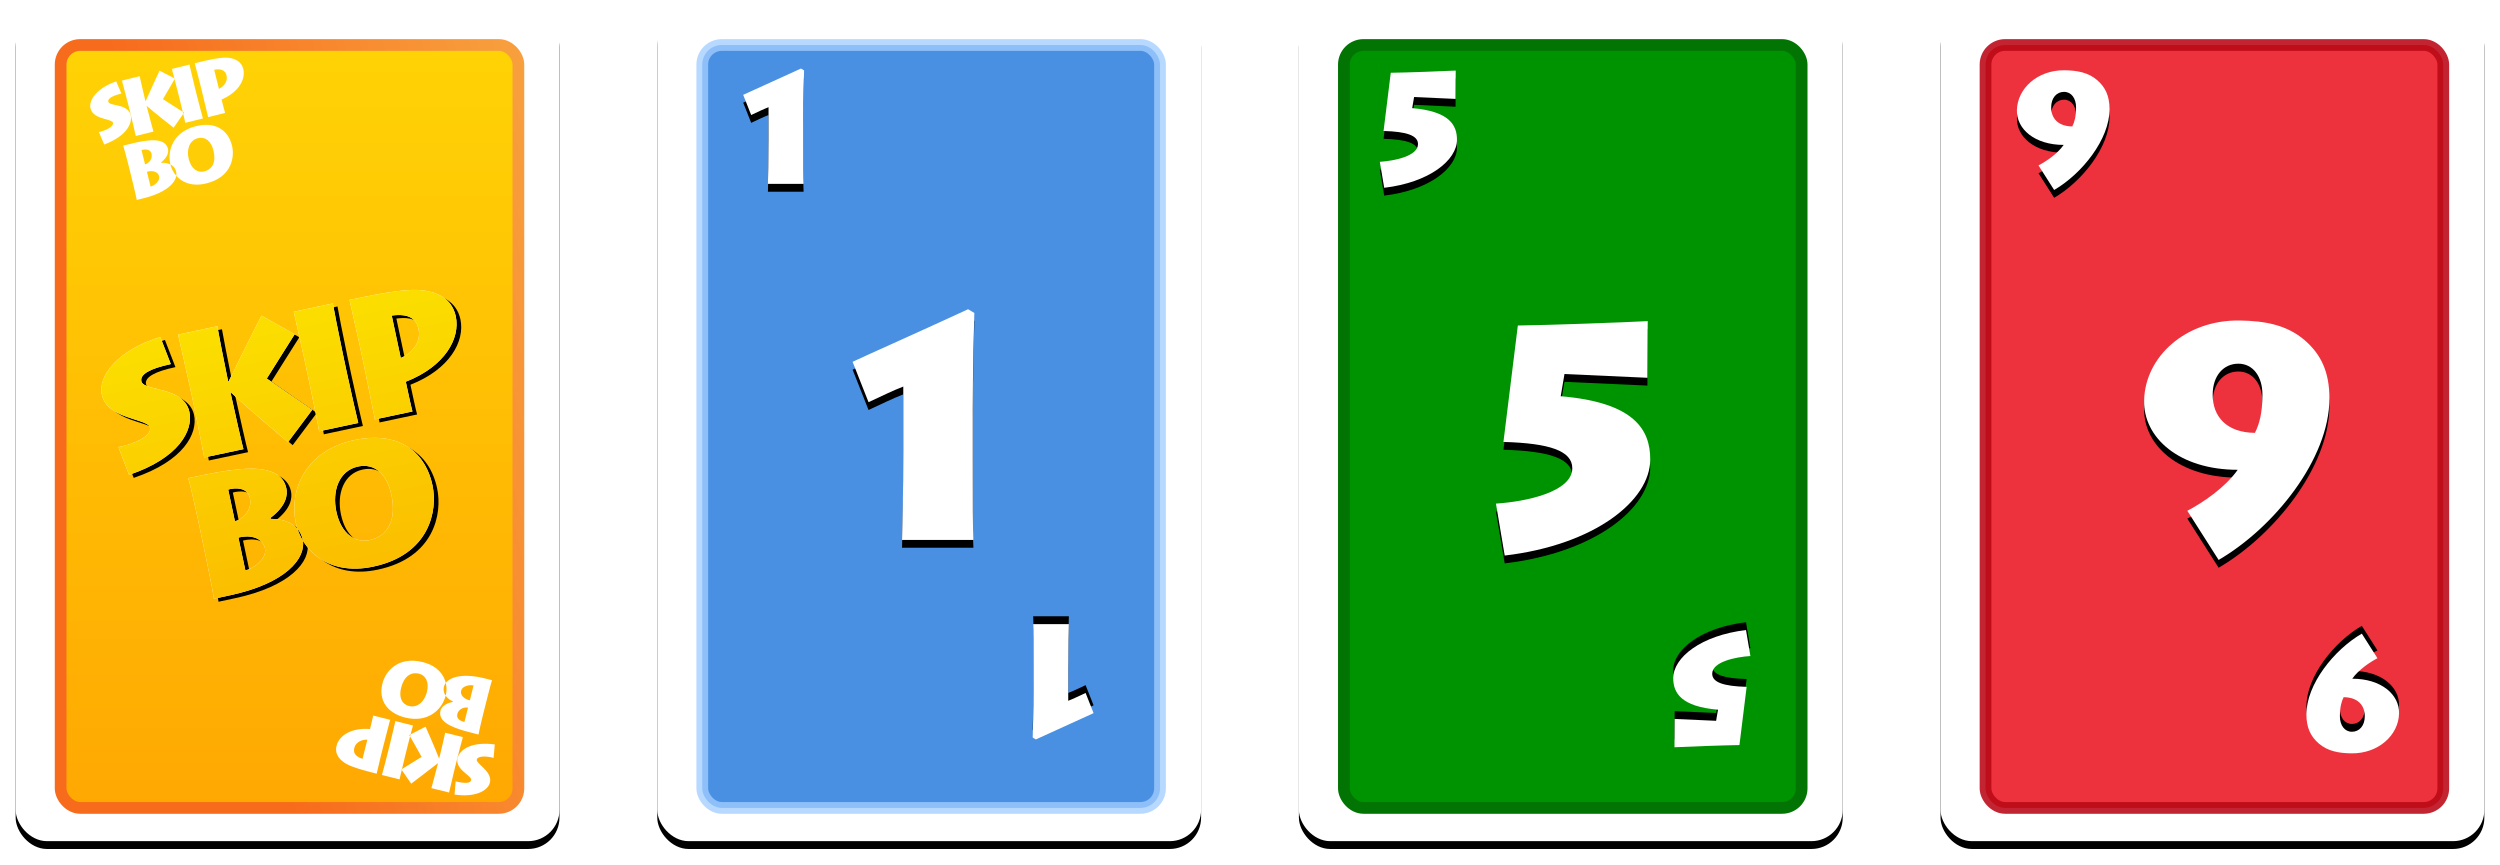 <?xml version="1.0" encoding="UTF-8"?>
<svg width="639px" height="221px" viewBox="0 0 639 221" version="1.1" xmlns="http://www.w3.org/2000/svg" xmlns:xlink="http://www.w3.org/1999/xlink">
    <!-- Generator: Sketch 52.4 (67378) - http://www.bohemiancoding.com/sketch -->
    <title>Group 3</title>
    <desc>Created with Sketch.</desc>
    <defs>
        <rect id="path-1" x="0" y="0" width="139" height="213" rx="8"></rect>
        <filter x="-5.0%" y="-2.3%" width="110.1%" height="106.6%" filterUnits="objectBoundingBox" id="filter-2">
            <feOffset dx="0" dy="2" in="SourceAlpha" result="shadowOffsetOuter1"></feOffset>
            <feGaussianBlur stdDeviation="2" in="shadowOffsetOuter1" result="shadowBlurOuter1"></feGaussianBlur>
            <feColorMatrix values="0 0 0 0 0   0 0 0 0 0   0 0 0 0 0  0 0 0 0.5 0" type="matrix" in="shadowBlurOuter1"></feColorMatrix>
        </filter>
        <linearGradient x1="50%" y1="0%" x2="50%" y2="100%" id="linearGradient-3">
            <stop stop-color="#FFD305" offset="0%"></stop>
            <stop stop-color="#FFA802" offset="100%"></stop>
        </linearGradient>
        <linearGradient x1="211.822%" y1="35.432%" x2="50%" y2="100%" id="linearGradient-4">
            <stop stop-color="#FAD961" offset="0%"></stop>
            <stop stop-color="#F76B1C" offset="100%"></stop>
        </linearGradient>
        <linearGradient x1="50%" y1="0%" x2="50%" y2="100%" id="linearGradient-5">
            <stop stop-color="#FBDF00" offset="0%"></stop>
            <stop stop-color="#FBBE00" offset="100%"></stop>
        </linearGradient>
        <path d="M4.338,36.792 L3.15,29.268 C7.418,29.4 12.082,28.212 12.082,26.144 C12.082,25.264 11.334,24.736 7.77,22.712 C4.998,21.128 1.786,18.928 1.786,15.232 C1.786,10.304 8.342,4.936 19.474,3.968 L20.662,11.316 C15.162,11.316 12.39,12.24 12.39,14.044 C12.39,15.1 13.798,15.76 16.658,17.168 C18.99,18.312 22.774,20.292 22.774,24.252 C22.774,29.092 17.714,35.252 4.338,36.792 Z M34.302,36.44 L24.05,36.44 C24.094,35.164 24.226,27.728 24.226,22.712 L24.226,18.048 C24.226,14.22 24.05,5.332 24.05,4.32 L34.302,4.32 C34.258,5.024 34.082,13.78 34.082,17.608 L34.082,18.752 L34.17,18.752 C36.722,15.452 44.906,5.244 45.918,4.012 L53.222,10.436 C51.55,12.196 46.27,17.52 43.894,20.028 C45.478,21.788 51.77,28.388 53.574,30.28 L45.83,37.056 C45.082,36.132 37.03,25.748 34.17,21.568 L34.082,21.568 L34.082,22.36 C34.082,25.748 34.214,35.604 34.302,36.44 Z M64.222,17.96 L64.222,22.712 C64.222,27.112 64.354,34.988 64.398,36 L54.19,36 C54.278,34.064 54.322,23.768 54.322,22.624 L54.322,17.872 C54.322,17.124 54.19,5.816 54.19,4.76 L64.398,4.76 C64.354,5.552 64.222,12.68 64.222,17.96 Z M78.566,36 L68.754,36 C68.798,34.108 68.886,23.504 68.886,20.38 L68.886,15.54 C68.886,14.528 68.754,5.42 68.754,4.76 C77.158,4.76 82.526,4.98 86.178,5.86 C90.578,6.96 94.45,9.556 94.45,14.528 C94.45,20.248 89.126,26.452 78.478,28.212 L78.478,29.4 C78.478,30.28 78.478,35.076 78.566,36 Z M78.478,10.92 L78.478,22.008 C81.03,21.612 84.462,19.412 84.462,15.76 C84.462,13.296 83.186,11.272 78.478,10.92 Z M19.188,55.72 L19.188,50.836 C19.188,49.516 19.1,41.684 18.968,40.76 C25.348,40.76 28.692,40.804 32.564,41.288 C41.716,42.432 42.948,46.084 42.948,48.548 C42.948,50.176 42.068,52.904 37.404,55.06 L37.404,55.324 C40.44,55.896 44.312,57.92 44.312,62.144 C44.312,67.116 37.668,72.264 23.148,72.264 L18.968,72.264 C19.188,69.844 19.188,56.556 19.188,55.72 Z M28.34,58.272 L28.34,66.852 C30.76,66.852 34.412,64.916 34.412,62.408 C34.412,59.548 31.376,58.14 28.34,58.272 Z M28.34,45.732 L28.34,54.004 C30.232,54.004 33.312,52.244 33.312,49.032 C33.312,46.128 30.144,45.6 28.34,45.732 Z M60.46,72.704 C48.712,72.704 43.476,64.696 43.476,57.656 C43.476,49.164 49.636,40.056 62.616,40.056 C73.088,40.056 79.644,45.864 79.644,55.544 C79.644,62.188 75.2,72.748 60.46,72.704 Z M60.944,65.884 C65.696,65.884 68.82,62.408 68.864,55.852 C68.908,50.176 66.268,46.876 62.044,46.876 C57.028,46.876 54.212,51.628 54.212,56.996 C54.212,62.892 57.336,65.884 60.944,65.884 Z" id="path-6"></path>
        <filter x="-9.2%" y="-13.2%" width="120.5%" height="128.5%" filterUnits="objectBoundingBox" id="filter-7">
            <feMorphology radius="1.5" operator="dilate" in="SourceAlpha" result="shadowSpreadOuter1"></feMorphology>
            <feOffset dx="1" dy="1" in="shadowSpreadOuter1" result="shadowOffsetOuter1"></feOffset>
            <feGaussianBlur stdDeviation="2.5" in="shadowOffsetOuter1" result="shadowBlurOuter1"></feGaussianBlur>
            <feComposite in="shadowBlurOuter1" in2="SourceAlpha" operator="out" result="shadowBlurOuter1"></feComposite>
            <feColorMatrix values="0 0 0 0 0   0 0 0 0 0   0 0 0 0 0  0 0 0 0.5 0" type="matrix" in="shadowBlurOuter1"></feColorMatrix>
        </filter>
        <rect id="path-8" x="0" y="0" width="139" height="213" rx="8"></rect>
        <filter x="-5.0%" y="-2.3%" width="110.1%" height="106.6%" filterUnits="objectBoundingBox" id="filter-9">
            <feOffset dx="0" dy="2" in="SourceAlpha" result="shadowOffsetOuter1"></feOffset>
            <feGaussianBlur stdDeviation="2" in="shadowOffsetOuter1" result="shadowBlurOuter1"></feGaussianBlur>
            <feColorMatrix values="0 0 0 0 0   0 0 0 0 0   0 0 0 0 0  0 0 0 0.5 0" type="matrix" in="shadowBlurOuter1"></feColorMatrix>
        </filter>
        <linearGradient x1="50%" y1="0%" x2="50%" y2="100%" id="linearGradient-10">
            <stop stop-color="#E3212C" offset="0%"></stop>
            <stop stop-color="#B90101" offset="100%"></stop>
        </linearGradient>
        <path d="M71.08,141.12 L63.08,128.56 C66.92,126.56 72.76,122.64 75.96,118.08 C61.08,118.08 51.8,109.92 52.04,100.32 C52.28,89.2 62.6,79.76 76.36,79.92 C82.92,80 88.52,81.04 93.08,84.96 C97.24,88.56 99.4,93.04 99.4,99.84 C99.4,115.28 85.24,132.88 71.08,141.12 Z M76.12,90.96 C72.36,90.96 69.56,94 69.56,98.88 C69.56,104.48 73.08,108.56 80.36,108.64 C81.48,106.4 82.28,103.6 82.28,98.88 C82.28,94.24 79.88,90.96 76.12,90.96 Z" id="path-11"></path>
        <filter x="-15.8%" y="-9.0%" width="131.7%" height="124.8%" filterUnits="objectBoundingBox" id="filter-12">
            <feMorphology radius="0.5" operator="dilate" in="SourceAlpha" result="shadowSpreadOuter1"></feMorphology>
            <feOffset dx="0" dy="2" in="shadowSpreadOuter1" result="shadowOffsetOuter1"></feOffset>
            <feGaussianBlur stdDeviation="2" in="shadowOffsetOuter1" result="shadowBlurOuter1"></feGaussianBlur>
            <feComposite in="shadowBlurOuter1" in2="SourceAlpha" operator="out" result="shadowBlurOuter1"></feComposite>
            <feColorMatrix values="0 0 0 0 0   0 0 0 0 0   0 0 0 0 0  0 0 0 0.5 0" type="matrix" in="shadowBlurOuter1"></feColorMatrix>
        </filter>
        <linearGradient x1="50%" y1="0%" x2="50%" y2="100%" id="linearGradient-13">
            <stop stop-color="#F5515F" offset="0%"></stop>
            <stop stop-color="#9F041B" offset="100%"></stop>
        </linearGradient>
        <path d="M29.04,46.56 L25.04,40.28 C26.96,39.28 29.88,37.32 31.48,35.04 C24.04,35.04 19.4,30.96 19.52,26.16 C19.64,20.6 24.8,15.88 31.68,15.96 C34.96,16 37.76,16.52 40.04,18.48 C42.12,20.28 43.2,22.52 43.2,25.92 C43.2,33.64 36.12,42.44 29.04,46.56 Z M31.56,21.48 C29.68,21.48 28.28,23 28.28,25.44 C28.28,28.24 30.04,30.28 33.68,30.32 C34.24,29.2 34.64,27.8 34.64,25.44 C34.64,23.12 33.44,21.48 31.56,21.48 Z" id="path-14"></path>
        <filter x="-31.7%" y="-18.0%" width="163.3%" height="149.6%" filterUnits="objectBoundingBox" id="filter-15">
            <feMorphology radius="0.5" operator="dilate" in="SourceAlpha" result="shadowSpreadOuter1"></feMorphology>
            <feOffset dx="0" dy="2" in="shadowSpreadOuter1" result="shadowOffsetOuter1"></feOffset>
            <feGaussianBlur stdDeviation="2" in="shadowOffsetOuter1" result="shadowBlurOuter1"></feGaussianBlur>
            <feComposite in="shadowBlurOuter1" in2="SourceAlpha" operator="out" result="shadowBlurOuter1"></feComposite>
            <feColorMatrix values="0 0 0 0 0   0 0 0 0 0   0 0 0 0 0  0 0 0 0.5 0" type="matrix" in="shadowBlurOuter1"></feColorMatrix>
        </filter>
        <path d="M103.04,190.56 L99.04,184.28 C100.96,183.28 103.88,181.32 105.48,179.04 C98.04,179.04 93.4,174.96 93.52,170.16 C93.64,164.6 98.8,159.88 105.68,159.96 C108.96,160 111.76,160.52 114.04,162.48 C116.12,164.28 117.2,166.52 117.2,169.92 C117.2,177.64 110.12,186.44 103.04,190.56 Z M105.56,165.48 C103.68,165.48 102.28,167 102.28,169.44 C102.28,172.24 104.04,174.28 107.68,174.32 C108.24,173.2 108.64,171.8 108.64,169.44 C108.64,167.12 107.44,165.48 105.56,165.48 Z" id="path-16"></path>
        <filter x="-31.7%" y="-18.0%" width="163.3%" height="149.6%" filterUnits="objectBoundingBox" id="filter-17">
            <feMorphology radius="0.5" operator="dilate" in="SourceAlpha" result="shadowSpreadOuter1"></feMorphology>
            <feOffset dx="0" dy="2" in="shadowSpreadOuter1" result="shadowOffsetOuter1"></feOffset>
            <feGaussianBlur stdDeviation="2" in="shadowOffsetOuter1" result="shadowBlurOuter1"></feGaussianBlur>
            <feComposite in="shadowBlurOuter1" in2="SourceAlpha" operator="out" result="shadowBlurOuter1"></feComposite>
            <feColorMatrix values="0 0 0 0 0   0 0 0 0 0   0 0 0 0 0  0 0 0 0.5 0" type="matrix" in="shadowBlurOuter1"></feColorMatrix>
        </filter>
        <rect id="path-18" x="0" y="0" width="139" height="213" rx="8"></rect>
        <filter x="-5.0%" y="-2.3%" width="110.1%" height="106.6%" filterUnits="objectBoundingBox" id="filter-19">
            <feOffset dx="0" dy="2" in="SourceAlpha" result="shadowOffsetOuter1"></feOffset>
            <feGaussianBlur stdDeviation="2" in="shadowOffsetOuter1" result="shadowBlurOuter1"></feGaussianBlur>
            <feColorMatrix values="0 0 0 0 0   0 0 0 0 0   0 0 0 0 0  0 0 0 0.5 0" type="matrix" in="shadowBlurOuter1"></feColorMatrix>
        </filter>
        <linearGradient x1="50%" y1="0%" x2="50%" y2="100%" id="linearGradient-20">
            <stop stop-color="#009B04" offset="0%"></stop>
            <stop stop-color="#008D00" offset="100%"></stop>
        </linearGradient>
        <path d="M67.88,93.6 L66.92,99.28 C85.88,100.88 89.8,107.92 89.8,115.44 C89.8,125.92 75.64,137.28 52.6,140 L50.36,126.72 C57.96,126.24 69.88,123.76 69.88,117.68 C69.88,113.2 63.96,111.28 52.28,110.96 L55.96,81.2 C63.56,81.12 83.16,80.4 89.16,80.08 L89.08,94.56 L67.88,93.6 Z" id="path-21"></path>
        <filter x="-19.2%" y="-9.2%" width="138.3%" height="125.2%" filterUnits="objectBoundingBox" id="filter-22">
            <feMorphology radius="0.5" operator="dilate" in="SourceAlpha" result="shadowSpreadOuter1"></feMorphology>
            <feOffset dx="0" dy="2" in="shadowSpreadOuter1" result="shadowOffsetOuter1"></feOffset>
            <feGaussianBlur stdDeviation="2" in="shadowOffsetOuter1" result="shadowBlurOuter1"></feGaussianBlur>
            <feComposite in="shadowBlurOuter1" in2="SourceAlpha" operator="out" result="shadowBlurOuter1"></feComposite>
            <feColorMatrix values="0 0 0 0 0   0 0 0 0 0   0 0 0 0 0  0 0 0 0.5 0" type="matrix" in="shadowBlurOuter1"></feColorMatrix>
        </filter>
        <linearGradient x1="50%" y1="0%" x2="50%" y2="100%" id="linearGradient-23">
            <stop stop-color="#B4EC51" offset="0%"></stop>
            <stop stop-color="#429321" offset="100%"></stop>
        </linearGradient>
        <path d="M29.44,22.8 L28.96,25.64 C38.44,26.44 40.4,29.96 40.4,33.72 C40.4,38.96 33.32,44.64 21.8,46 L20.68,39.36 C24.48,39.12 30.44,37.88 30.44,34.84 C30.44,32.6 27.48,31.64 21.64,31.48 L23.48,16.6 C27.28,16.56 37.08,16.2 40.08,16.04 L40.04,23.28 L29.44,22.8 Z" id="path-24"></path>
        <filter x="-38.5%" y="-18.5%" width="176.5%" height="150.3%" filterUnits="objectBoundingBox" id="filter-25">
            <feMorphology radius="0.5" operator="dilate" in="SourceAlpha" result="shadowSpreadOuter1"></feMorphology>
            <feOffset dx="0" dy="2" in="shadowSpreadOuter1" result="shadowOffsetOuter1"></feOffset>
            <feGaussianBlur stdDeviation="2" in="shadowOffsetOuter1" result="shadowBlurOuter1"></feGaussianBlur>
            <feComposite in="shadowBlurOuter1" in2="SourceAlpha" operator="out" result="shadowBlurOuter1"></feComposite>
            <feColorMatrix values="0 0 0 0 0   0 0 0 0 0   0 0 0 0 0  0 0 0 0.5 0" type="matrix" in="shadowBlurOuter1"></feColorMatrix>
        </filter>
        <path d="M104.44,165.8 L103.96,168.64 C113.44,169.44 115.4,172.96 115.4,176.72 C115.4,181.96 108.32,187.64 96.8,189 L95.68,182.36 C99.48,182.12 105.44,180.88 105.44,177.84 C105.44,175.6 102.48,174.64 96.64,174.48 L98.48,159.6 C102.28,159.56 112.08,159.2 115.08,159.04 L115.04,166.28 L104.44,165.8 Z" id="path-26"></path>
        <filter x="-38.5%" y="-18.5%" width="176.5%" height="150.3%" filterUnits="objectBoundingBox" id="filter-27">
            <feMorphology radius="0.5" operator="dilate" in="SourceAlpha" result="shadowSpreadOuter1"></feMorphology>
            <feOffset dx="0" dy="2" in="shadowSpreadOuter1" result="shadowOffsetOuter1"></feOffset>
            <feGaussianBlur stdDeviation="2" in="shadowOffsetOuter1" result="shadowBlurOuter1"></feGaussianBlur>
            <feComposite in="shadowBlurOuter1" in2="SourceAlpha" operator="out" result="shadowBlurOuter1"></feComposite>
            <feColorMatrix values="0 0 0 0 0   0 0 0 0 0   0 0 0 0 0  0 0 0 0.5 0" type="matrix" in="shadowBlurOuter1"></feColorMatrix>
        </filter>
        <rect id="path-28" x="0" y="0" width="139" height="213" rx="8"></rect>
        <filter x="-5.0%" y="-2.3%" width="110.1%" height="106.6%" filterUnits="objectBoundingBox" id="filter-29">
            <feOffset dx="0" dy="2" in="SourceAlpha" result="shadowOffsetOuter1"></feOffset>
            <feGaussianBlur stdDeviation="2" in="shadowOffsetOuter1" result="shadowBlurOuter1"></feGaussianBlur>
            <feColorMatrix values="0 0 0 0 0   0 0 0 0 0   0 0 0 0 0  0 0 0 0.5 0" type="matrix" in="shadowBlurOuter1"></feColorMatrix>
        </filter>
        <linearGradient x1="50%" y1="0%" x2="50%" y2="100%" id="linearGradient-30">
            <stop stop-color="#80C3F3" offset="0%"></stop>
            <stop stop-color="#4A90E2" offset="100%"></stop>
        </linearGradient>
        <path d="M80.8,136 L62.56,136 C62.64,133.92 62.88,123.84 62.88,113.12 L62.88,96.8 C60.56,97.68 56.72,99.52 54,100.8 L49.92,90.48 C52.24,89.36 67.52,82.56 79.44,77.04 L81.04,78 C80.96,81.92 80.64,91.76 80.64,102.56 L80.64,114.8 C80.64,126.32 80.64,133.52 80.8,136 Z" id="path-31"></path>
        <filter x="-24.5%" y="-9.4%" width="148.7%" height="125.6%" filterUnits="objectBoundingBox" id="filter-32">
            <feMorphology radius="0.5" operator="dilate" in="SourceAlpha" result="shadowSpreadOuter1"></feMorphology>
            <feOffset dx="0" dy="2" in="shadowSpreadOuter1" result="shadowOffsetOuter1"></feOffset>
            <feGaussianBlur stdDeviation="2" in="shadowOffsetOuter1" result="shadowBlurOuter1"></feGaussianBlur>
            <feComposite in="shadowBlurOuter1" in2="SourceAlpha" operator="out" result="shadowBlurOuter1"></feComposite>
            <feColorMatrix values="0 0 0 0 0   0 0 0 0 0   0 0 0 0 0  0 0 0 0.5 0" type="matrix" in="shadowBlurOuter1"></feColorMatrix>
        </filter>
        <path d="M37.4,45 L28.28,45 C28.32,43.96 28.44,38.92 28.44,33.56 L28.44,25.4 C27.28,25.84 25.36,26.76 24,27.4 L21.96,22.24 C23.12,21.68 30.76,18.28 36.72,15.52 L37.52,16 C37.48,17.96 37.32,22.88 37.32,28.28 L37.32,34.4 C37.32,40.16 37.32,43.76 37.4,45 Z" id="path-33"></path>
        <filter x="-49.1%" y="-18.9%" width="197.3%" height="151.1%" filterUnits="objectBoundingBox" id="filter-34">
            <feMorphology radius="0.5" operator="dilate" in="SourceAlpha" result="shadowSpreadOuter1"></feMorphology>
            <feOffset dx="0" dy="2" in="shadowSpreadOuter1" result="shadowOffsetOuter1"></feOffset>
            <feGaussianBlur stdDeviation="2" in="shadowOffsetOuter1" result="shadowBlurOuter1"></feGaussianBlur>
            <feComposite in="shadowBlurOuter1" in2="SourceAlpha" operator="out" result="shadowBlurOuter1"></feComposite>
            <feColorMatrix values="0 0 0 0 0   0 0 0 0 0   0 0 0 0 0  0 0 0 0.5 0" type="matrix" in="shadowBlurOuter1"></feColorMatrix>
        </filter>
        <path d="M111.4,187 L102.28,187 C102.32,185.96 102.44,180.92 102.44,175.56 L102.44,167.4 C101.28,167.84 99.36,168.76 98,169.4 L95.96,164.24 C97.12,163.68 104.76,160.28 110.72,157.52 L111.52,158 C111.48,159.96 111.32,164.88 111.32,170.28 L111.32,176.4 C111.32,182.16 111.32,185.76 111.4,187 Z" id="path-35"></path>
        <filter x="-49.1%" y="-18.9%" width="197.3%" height="151.1%" filterUnits="objectBoundingBox" id="filter-36">
            <feMorphology radius="0.5" operator="dilate" in="SourceAlpha" result="shadowSpreadOuter1"></feMorphology>
            <feOffset dx="0" dy="2" in="shadowSpreadOuter1" result="shadowOffsetOuter1"></feOffset>
            <feGaussianBlur stdDeviation="2" in="shadowOffsetOuter1" result="shadowBlurOuter1"></feGaussianBlur>
            <feComposite in="shadowBlurOuter1" in2="SourceAlpha" operator="out" result="shadowBlurOuter1"></feComposite>
            <feColorMatrix values="0 0 0 0 0   0 0 0 0 0   0 0 0 0 0  0 0 0 0.5 0" type="matrix" in="shadowBlurOuter1"></feColorMatrix>
        </filter>
    </defs>
    <g id="Page-1" stroke="none" stroke-width="1" fill="none" fill-rule="evenodd">
        <g id="Rulebook" transform="translate(-64, -67)">
            <g id="Group-3" transform="translate(68, 69)">
                <g id="card/skipbo">
                    <g id="skipbo">
                        <g id="bg">
                            <use fill="black" fill-opacity="1" filter="url(#filter-2)" xlink:href="#path-1"></use>
                            <use fill="#FFFFFF" fill-rule="evenodd" xlink:href="#path-1"></use>
                        </g>
                        <rect id="Rectangle" stroke="url(#linearGradient-4)" stroke-width="3" fill="url(#linearGradient-3)" x="11.5" y="9.5" width="117" height="195" rx="5"></rect>
                        <g id="Skip-BO-2" transform="translate(69.084, 110.044) rotate(-12) translate(-69.084, -110.044) translate(23.584, 74.044)">
                            <g id="Skip-BO">
                                <use fill="black" fill-opacity="1" filter="url(#filter-7)" xlink:href="#path-6"></use>
                                <use fill="#FFFFFF" fill-rule="evenodd" xlink:href="#path-6"></use>
                                <use fill="url(#linearGradient-5)" fill-rule="evenodd" xlink:href="#path-6"></use>
                            </g>
                        </g>
                        <path d="M22.192,30.328 L21.652,26.908 C23.592,26.968 25.712,26.428 25.712,25.488 C25.712,25.088 25.372,24.848 23.752,23.928 C22.492,23.208 21.032,22.208 21.032,20.528 C21.032,18.288 24.012,15.848 29.072,15.408 L29.612,18.748 C27.112,18.748 25.852,19.168 25.852,19.988 C25.852,20.468 26.492,20.768 27.792,21.408 C28.852,21.928 30.572,22.828 30.572,24.628 C30.572,26.828 28.272,29.628 22.192,30.328 Z M35.212,30.168 L30.552,30.168 C30.572,29.588 30.632,26.208 30.632,23.928 L30.632,21.808 C30.632,20.068 30.552,16.028 30.552,15.568 L35.212,15.568 C35.192,15.888 35.112,19.868 35.112,21.608 L35.112,22.128 L35.152,22.128 C36.312,20.628 40.032,15.988 40.492,15.428 L43.812,18.348 C43.052,19.148 40.652,21.568 39.572,22.708 C40.292,23.508 43.152,26.508 43.972,27.368 L40.452,30.448 C40.112,30.028 36.452,25.308 35.152,23.408 L35.112,23.408 L35.112,23.768 C35.112,25.308 35.172,29.788 35.212,30.168 Z M48.212,21.768 L48.212,23.928 C48.212,25.928 48.272,29.508 48.292,29.968 L43.652,29.968 C43.692,29.088 43.712,24.408 43.712,23.888 L43.712,21.728 C43.712,21.388 43.652,16.248 43.652,15.768 L48.292,15.768 C48.272,16.128 48.212,19.368 48.212,21.768 Z M54.132,29.968 L49.672,29.968 C49.692,29.108 49.732,24.288 49.732,22.868 L49.732,20.668 C49.732,20.208 49.672,16.068 49.672,15.768 C53.492,15.768 55.932,15.868 57.592,16.268 C59.592,16.768 61.352,17.948 61.352,20.208 C61.352,22.808 58.932,25.628 54.092,26.428 L54.092,26.968 C54.092,27.368 54.092,29.548 54.132,29.968 Z M54.092,18.568 L54.092,23.608 C55.252,23.428 56.812,22.428 56.812,20.768 C56.812,19.648 56.232,18.728 54.092,18.568 Z M26.942,38.568 L26.942,36.348 C26.942,35.748 26.902,32.188 26.842,31.768 C29.742,31.768 31.262,31.788 33.022,32.008 C37.182,32.528 37.742,34.188 37.742,35.308 C37.742,36.048 37.342,37.288 35.222,38.268 L35.222,38.388 C36.602,38.648 38.362,39.568 38.362,41.488 C38.362,43.748 35.342,46.088 28.742,46.088 L26.842,46.088 C26.942,44.988 26.942,38.948 26.942,38.568 Z M31.102,39.728 L31.102,43.628 C32.202,43.628 33.862,42.748 33.862,41.608 C33.862,40.308 32.482,39.668 31.102,39.728 Z M31.102,34.028 L31.102,37.788 C31.962,37.788 33.362,36.988 33.362,35.528 C33.362,34.208 31.922,33.968 31.102,34.028 Z M45.102,46.288 C39.762,46.288 37.382,42.648 37.382,39.448 C37.382,35.588 40.182,31.448 46.082,31.448 C50.842,31.448 53.822,34.088 53.822,38.488 C53.822,41.508 51.802,46.308 45.102,46.288 Z M45.322,43.188 C47.482,43.188 48.902,41.608 48.922,38.628 C48.942,36.048 47.742,34.548 45.822,34.548 C43.542,34.548 42.262,36.708 42.262,39.148 C42.262,41.828 43.682,43.188 45.322,43.188 Z" id="Skip-BO" fill="#FFFFFF" transform="translate(41.192, 30.848) rotate(-14) translate(-41.192, -30.848) "></path>
                        <path d="M85.155,182.65 L84.615,179.23 C86.555,179.29 88.675,178.75 88.675,177.81 C88.675,177.41 88.335,177.17 86.715,176.25 C85.455,175.53 83.995,174.53 83.995,172.85 C83.995,170.61 86.975,168.17 92.035,167.73 L92.575,171.07 C90.075,171.07 88.815,171.49 88.815,172.31 C88.815,172.79 89.455,173.09 90.755,173.73 C91.815,174.25 93.535,175.15 93.535,176.95 C93.535,179.15 91.235,181.95 85.155,182.65 Z M98.175,182.49 L93.515,182.49 C93.535,181.91 93.595,178.53 93.595,176.25 L93.595,174.13 C93.595,172.39 93.515,168.35 93.515,167.89 L98.175,167.89 C98.155,168.21 98.075,172.19 98.075,173.93 L98.075,174.45 L98.115,174.45 C99.275,172.95 102.995,168.31 103.455,167.75 L106.775,170.67 C106.015,171.47 103.615,173.89 102.535,175.03 C103.255,175.83 106.115,178.83 106.935,179.69 L103.415,182.77 C103.075,182.35 99.415,177.63 98.115,175.73 L98.075,175.73 L98.075,176.09 C98.075,177.63 98.135,182.11 98.175,182.49 Z M111.175,174.09 L111.175,176.25 C111.175,178.25 111.235,181.83 111.255,182.29 L106.615,182.29 C106.655,181.41 106.675,176.73 106.675,176.21 L106.675,174.05 C106.675,173.71 106.615,168.57 106.615,168.09 L111.255,168.09 C111.235,168.45 111.175,171.69 111.175,174.09 Z M117.095,182.29 L112.635,182.29 C112.655,181.43 112.695,176.61 112.695,175.19 L112.695,172.99 C112.695,172.53 112.635,168.39 112.635,168.09 C116.455,168.09 118.895,168.19 120.555,168.59 C122.555,169.09 124.315,170.27 124.315,172.53 C124.315,175.13 121.895,177.95 117.055,178.75 L117.055,179.29 C117.055,179.69 117.055,181.87 117.095,182.29 Z M117.055,170.89 L117.055,175.93 C118.215,175.75 119.775,174.75 119.775,173.09 C119.775,171.97 119.195,171.05 117.055,170.89 Z M89.905,190.89 L89.905,188.67 C89.905,188.07 89.865,184.51 89.805,184.09 C92.705,184.09 94.225,184.11 95.985,184.33 C100.145,184.85 100.705,186.51 100.705,187.63 C100.705,188.37 100.305,189.61 98.185,190.59 L98.185,190.71 C99.565,190.97 101.325,191.89 101.325,193.81 C101.325,196.07 98.305,198.41 91.705,198.41 L89.805,198.41 C89.905,197.31 89.905,191.27 89.905,190.89 Z M94.065,192.05 L94.065,195.95 C95.165,195.95 96.825,195.07 96.825,193.93 C96.825,192.63 95.445,191.99 94.065,192.05 Z M94.065,186.35 L94.065,190.11 C94.925,190.11 96.325,189.31 96.325,187.85 C96.325,186.53 94.885,186.29 94.065,186.35 Z M108.065,198.61 C102.725,198.61 100.345,194.97 100.345,191.77 C100.345,187.91 103.145,183.77 109.045,183.77 C113.805,183.77 116.785,186.41 116.785,190.81 C116.785,193.83 114.765,198.63 108.065,198.61 Z M108.285,195.51 C110.445,195.51 111.865,193.93 111.885,190.95 C111.905,188.37 110.705,186.87 108.785,186.87 C106.505,186.87 105.225,189.03 105.225,191.47 C105.225,194.15 106.645,195.51 108.285,195.51 Z" id="Skip-BO-Copy" fill="#FFFFFF" transform="translate(104.155, 183.17) scale(-1, -1) rotate(14) translate(-104.155, -183.17) "></path>
                    </g>
                </g>
                <g id="card/09" transform="translate(492, 0)">
                    <g id="09">
                        <g id="bg">
                            <use fill="black" fill-opacity="1" filter="url(#filter-9)" xlink:href="#path-8"></use>
                            <use fill="#FFFFFF" fill-rule="evenodd" xlink:href="#path-8"></use>
                        </g>
                        <rect id="Rectangle" stroke-opacity="0.879" stroke="#BA0916" stroke-width="3" fill="#EE323D" x="11.5" y="9.5" width="117" height="195" rx="5"></rect>
                        <g id="9">
                            <use fill="black" fill-opacity="1" filter="url(#filter-12)" xlink:href="#path-11"></use>
                            <use fill="#FFFFFF" fill-rule="evenodd" xlink:href="#path-11"></use>
                        </g>
                        <g id="9">
                            <use fill="black" fill-opacity="1" filter="url(#filter-15)" xlink:href="#path-14"></use>
                            <use fill="#FFFFFF" fill-rule="evenodd" xlink:href="#path-14"></use>
                        </g>
                        <g id="9" transform="translate(105.359, 175.259) scale(-1, -1) translate(-105.359, -175.259) ">
                            <use fill="black" fill-opacity="1" filter="url(#filter-17)" xlink:href="#path-16"></use>
                            <use fill="#FFFFFF" fill-rule="evenodd" xlink:href="#path-16"></use>
                        </g>
                    </g>
                </g>
                <g id="card/05" transform="translate(328, 0)">
                    <g id="05">
                        <g id="bg">
                            <use fill="black" fill-opacity="1" filter="url(#filter-19)" xlink:href="#path-18"></use>
                            <use fill="#FFFFFF" fill-rule="evenodd" xlink:href="#path-18"></use>
                        </g>
                        <rect id="Rectangle" stroke="#027403" stroke-width="3" fill="#009301" x="11.5" y="9.5" width="117" height="195" rx="5"></rect>
                        <g id="5">
                            <use fill="black" fill-opacity="1" filter="url(#filter-22)" xlink:href="#path-21"></use>
                            <use fill="#FFFFFF" fill-rule="evenodd" xlink:href="#path-21"></use>
                        </g>
                        <g id="5">
                            <use fill="black" fill-opacity="1" filter="url(#filter-25)" xlink:href="#path-24"></use>
                            <use fill="#FFFFFF" fill-rule="evenodd" xlink:href="#path-24"></use>
                        </g>
                        <g id="5" transform="translate(105.54, 174.02) scale(-1, -1) translate(-105.54, -174.02) ">
                            <use fill="black" fill-opacity="1" filter="url(#filter-27)" xlink:href="#path-26"></use>
                            <use fill="#FFFFFF" fill-rule="evenodd" xlink:href="#path-26"></use>
                        </g>
                    </g>
                </g>
                <g id="card/01" transform="translate(164, 0)">
                    <g id="01">
                        <g id="bg">
                            <use fill="black" fill-opacity="1" filter="url(#filter-29)" xlink:href="#path-28"></use>
                            <use fill="#FFFFFF" fill-rule="evenodd" xlink:href="#path-28"></use>
                        </g>
                        <rect id="Rectangle" stroke-opacity="0.769" stroke="#A2CDFF" stroke-width="3" fill="#4A90E2" x="11.5" y="9.5" width="117" height="195" rx="5"></rect>
                        <g id="1">
                            <use fill="black" fill-opacity="1" filter="url(#filter-32)" xlink:href="#path-31"></use>
                            <use fill="#FFFFFF" fill-rule="evenodd" xlink:href="#path-31"></use>
                        </g>
                        <g id="1-copy">
                            <use fill="black" fill-opacity="1" filter="url(#filter-34)" xlink:href="#path-33"></use>
                            <use fill="#FFFFFF" fill-rule="evenodd" xlink:href="#path-33"></use>
                        </g>
                        <g id="1-copy-2" transform="translate(103.74, 172.26) scale(-1, -1) translate(-103.74, -172.26) ">
                            <use fill="black" fill-opacity="1" filter="url(#filter-36)" xlink:href="#path-35"></use>
                            <use fill="#FFFFFF" fill-rule="evenodd" xlink:href="#path-35"></use>
                        </g>
                    </g>
                </g>
            </g>
        </g>
    </g>
</svg>